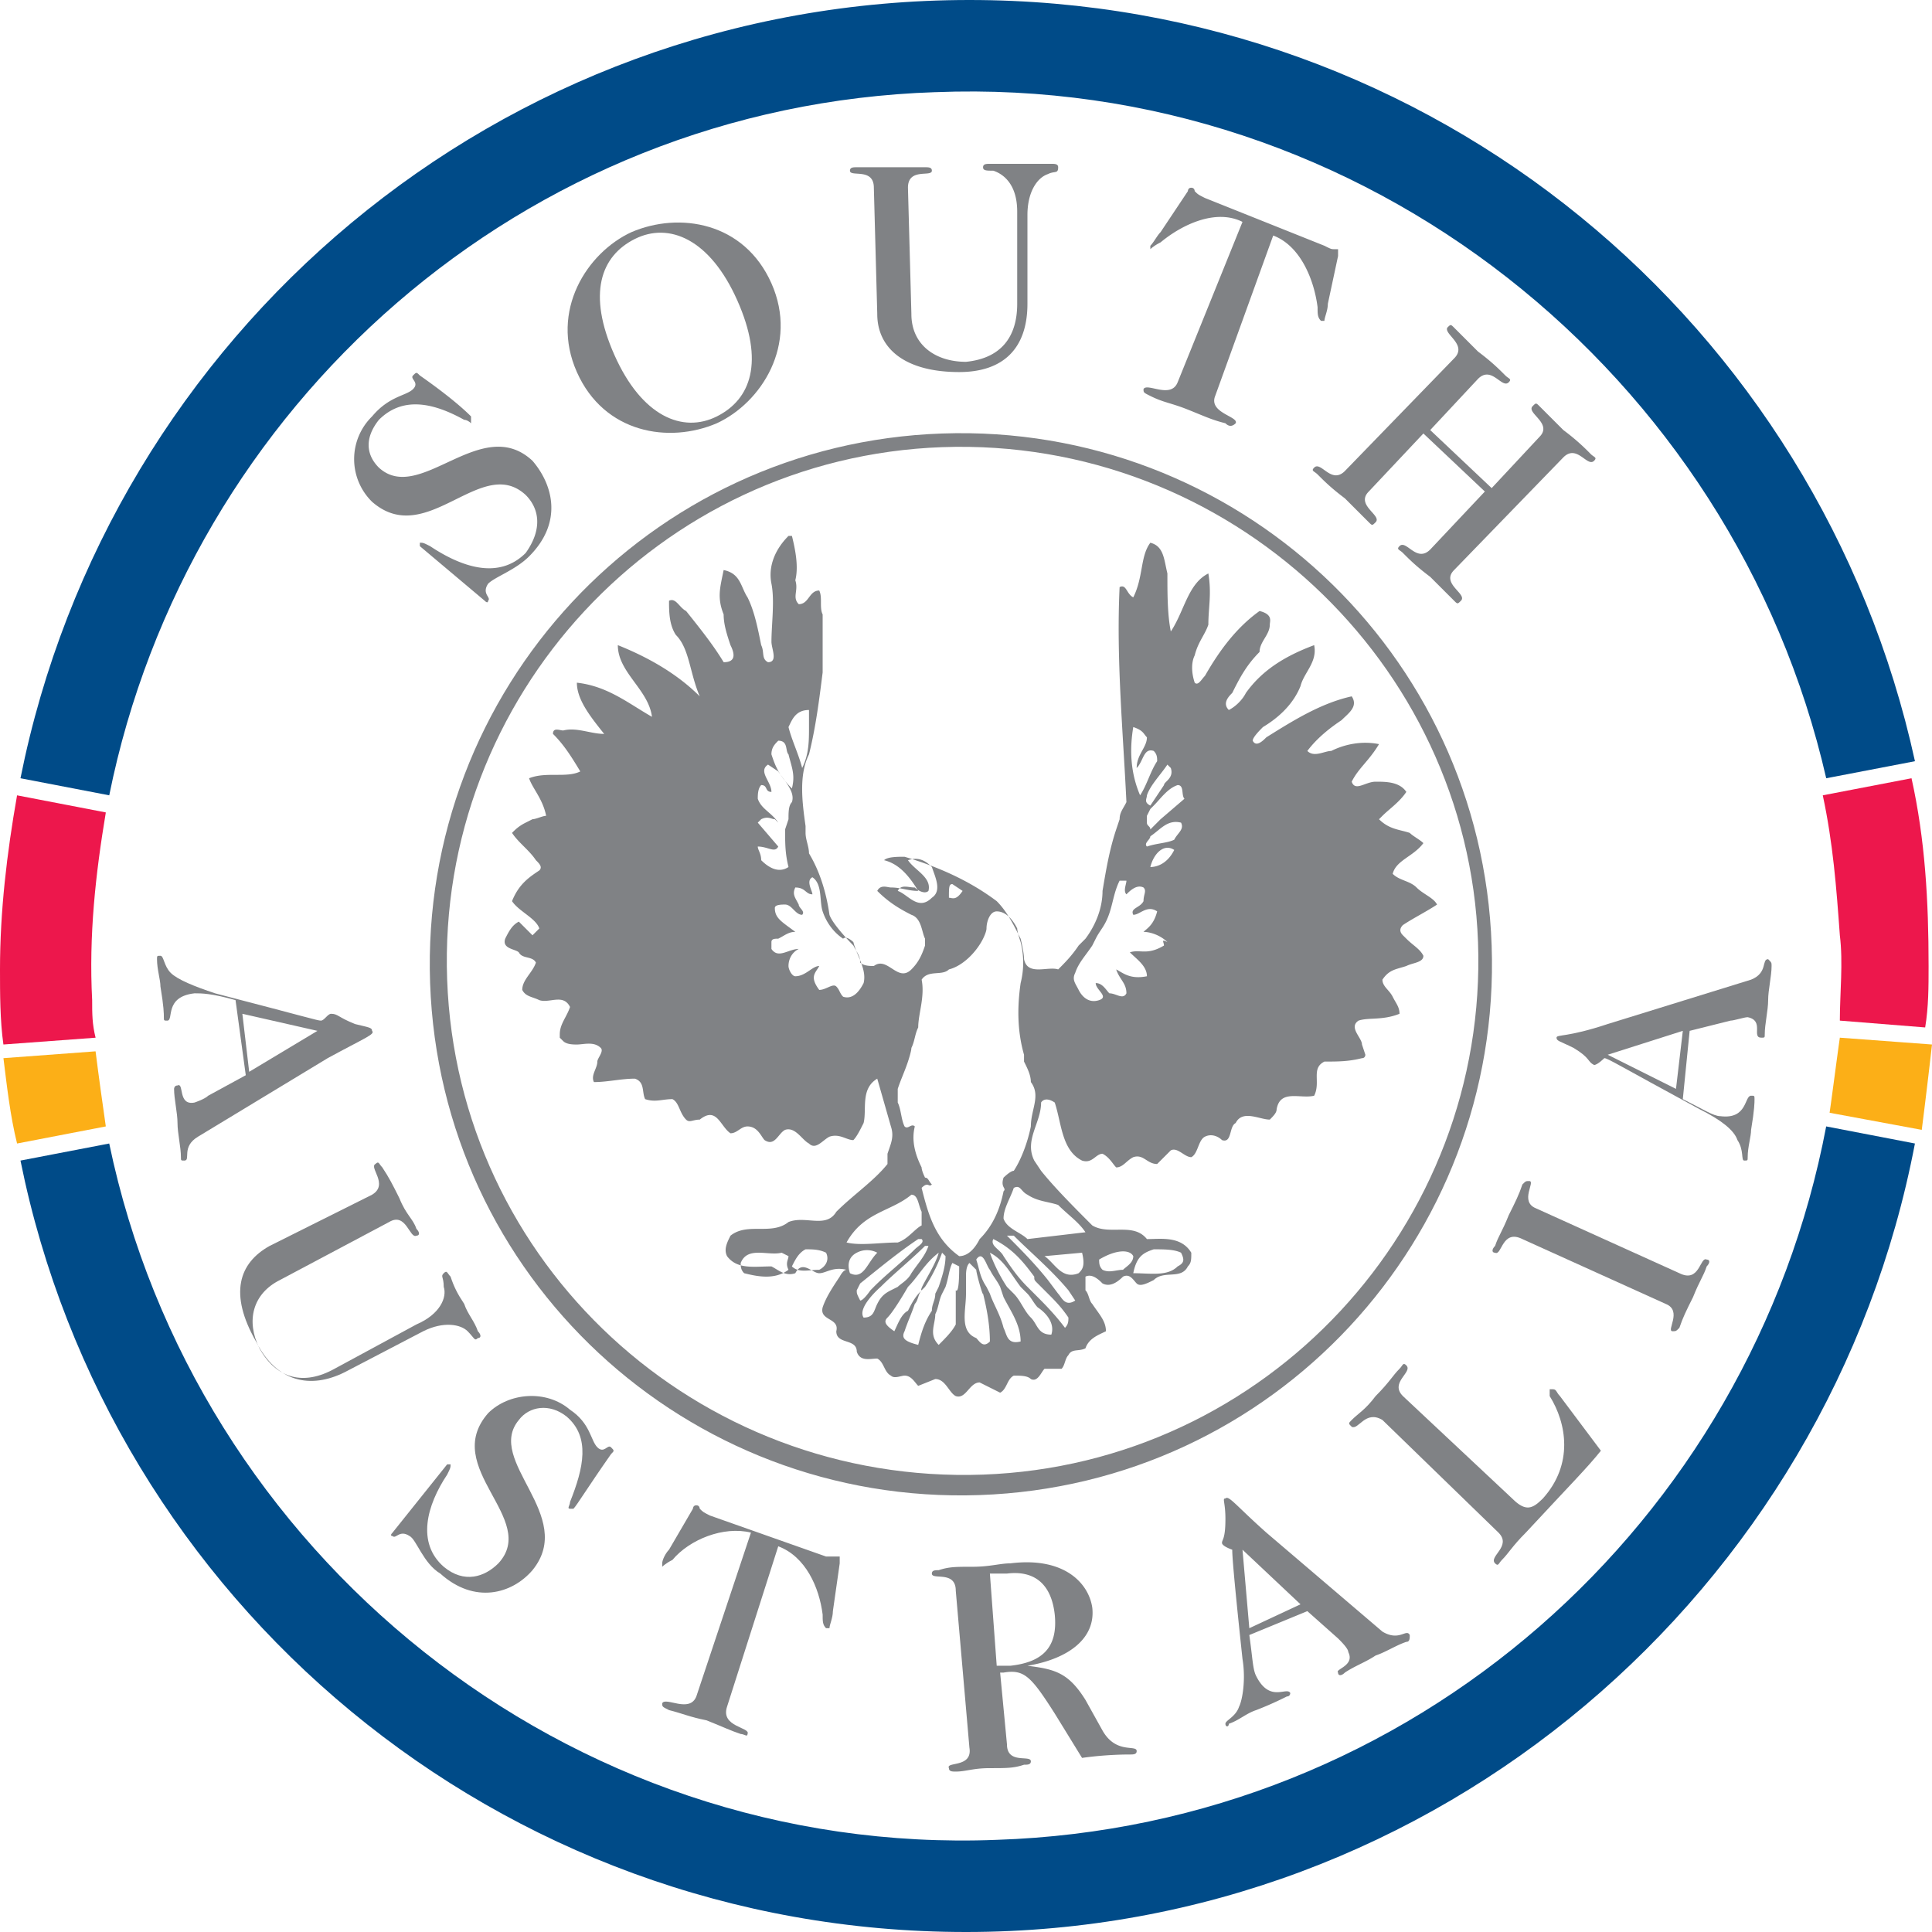 <svg viewBox="0 0 90 90" xmlns="http://www.w3.org/2000/svg"><g fill="none" fill-rule="evenodd"><path d="M43.887 20.194c13.675-.477 25.124 10.177 25.6 23.852.478 13.675-10.176 25.124-23.851 25.6-13.675.478-25.124-10.176-25.6-23.85-.478-13.676 10.176-25.125 23.85-25.602Zm0 .636c-13.198.477-23.534 11.608-23.057 24.806.477 13.198 11.608 23.534 24.965 23.057 13.198-.477 23.534-11.608 23.057-24.806-.477-13.039-11.608-23.534-24.965-23.057Z" fill="#808285" fill-rule="nonzero"/><path d="m11.449 50.088-1.75.954c-.158.16-.635.318-.635.318-.795.16-.477-.954-.795-.795-.16 0-.16.16-.16.16 0 .476.16 1.112.16 1.59 0 .477.159 1.113.159 1.59 0 .159 0 .159.159.159.318 0-.16-.636.636-1.113l6.042-3.658c1.75-.954 2.226-1.113 2.067-1.272 0-.159-.159-.159-.795-.318-.795-.318-.795-.477-1.113-.477-.159 0-.318.318-.477.318-.159 0-.636-.159-4.93-1.272-.953-.318-1.748-.636-2.066-.954-.318-.318-.318-.795-.478-.795-.159 0-.159 0-.159.159 0 .477.16.954.16 1.272.159.954.159 1.272.159 1.431 0 .16 0 .16.159.16.318 0-.16-1.114 1.272-1.273.318 0 .795 0 1.908.318l.477 3.498Zm.159-.159-.318-2.703 3.498.795-3.18 1.908Z" fill="#808285"/><path d="M12.562 58.039c-1.431.795-1.908 2.226-.636 4.452.954 1.908 2.544 2.226 4.134 1.431l3.657-1.908c.954-.477 1.75-.318 2.067 0 .318.318.318.477.477.318.16 0 .16-.159 0-.318-.159-.477-.477-.795-.636-1.272-.318-.477-.477-.795-.636-1.272-.159-.159-.159-.318-.318-.159s0 .159 0 .636c.16.477-.159 1.272-1.272 1.75l-3.816 2.066c-1.431.795-2.703.477-3.498-.954-.636-1.272-.318-2.544.954-3.18l5.088-2.703c.795-.477.954.795 1.272.636.16 0 .16-.16 0-.318-.159-.477-.477-.636-.795-1.431-.318-.636-.477-.954-.795-1.431-.159-.16-.159-.318-.318-.16-.318.16.636.955-.159 1.432l-4.77 2.385Zm5.724 13.357c-.159.159 0 .159 0 .159.16.159.318-.318.795 0 .318.159.636 1.272 1.431 1.749 1.59 1.431 3.34.954 4.294-.16 2.067-2.543-2.226-5.087-.636-6.996.477-.636 1.43-.795 2.226-.159 1.113.954.795 2.386.159 3.976 0 .159-.16.318 0 .318h.159c.159-.16.636-.954 1.749-2.544.159-.16.159-.16 0-.319-.16-.159-.318.319-.636 0-.318-.318-.318-1.113-1.272-1.749-1.113-.954-2.862-.795-3.816.16-2.227 2.544 2.385 4.929.477 6.996-.636.636-1.59.954-2.545.159-1.272-1.113-.795-2.862.16-4.293.158-.318.158-.318.158-.477h-.159l-2.544 3.18Zm17.968.636c1.273.477 1.909 1.908 2.068 3.18 0 .318 0 .477.159.636h.159c0-.159.159-.477.159-.795l.318-2.226v-.318h-.636L33.074 70.6c-.318-.16-.318-.16-.477-.318 0 0 0-.16-.159-.16s-.159.16-.159.16l-1.113 1.908c-.159.159-.318.477-.318.636v.159s.16-.16.477-.318c.795-.954 2.385-1.59 3.657-1.272l-2.544 7.632c-.318.795-1.43 0-1.59.318 0 .16 0 .16.318.318.636.16.954.318 1.75.477.794.318 1.112.477 1.59.636.158 0 .317.16.317 0 .16-.318-1.272-.318-.954-1.272l2.385-7.473Z" fill="#808285" fill-rule="nonzero"/><path d="M45.159 81.413c.159.954-1.113.636-.954.954 0 .16.159.16.318.16.477 0 .795-.16 1.59-.16s1.113 0 1.59-.159c.16 0 .318 0 .318-.159 0-.318-1.113.16-1.113-.795l-.318-3.339h.16c.953-.159 1.271.16 2.384 1.908l1.272 2.067c1.113-.159 2.067-.159 2.227-.159.159 0 .318 0 .318-.159 0-.318-.955.16-1.59-.954l-.796-1.43c-.795-1.273-1.43-1.432-2.703-1.59 1.908-.319 3.18-1.273 3.021-2.704-.159-1.113-1.272-2.385-3.816-2.067-.477 0-.954.159-1.749.159-.795 0-1.113 0-1.59.159-.16 0-.318 0-.318.159 0 .318 1.113-.16 1.113.795l.636 7.314Zm.954-8.11h.795c1.272-.158 2.067.478 2.226 1.909.16 1.59-.636 2.226-2.067 2.385h-.636l-.318-4.293Zm14.788 1.75 1.431 1.272c.16.16.477.477.477.636.318.636-.636.795-.477.954 0 .16.16.16.318 0 .477-.318.954-.477 1.431-.795.477-.159.954-.477 1.431-.636.16 0 .16-.159.16-.318-.16-.318-.478.318-1.273-.159l-5.406-4.611c-1.431-1.272-1.75-1.75-1.908-1.59-.16 0 0 .159 0 .954 0 .954-.16.954-.16 1.113 0 .159.478.318.478.318 0 .159 0 .636.477 5.088.159.954 0 1.908-.16 2.226-.158.477-.635.636-.635.795 0 .16.159.16.159 0 .477-.159.795-.477 1.272-.636a15.92 15.92 0 0 0 1.431-.636c.159 0 .159-.159.159-.159-.159-.318-.954.477-1.59-.795-.16-.318-.16-.795-.318-1.908l2.703-1.113Zm-.318-.318-2.385 1.113-.318-3.657 2.703 2.544Z" fill="#808285"/><path d="M69.806 71.396c.636.636-.477 1.113-.16 1.43.16.16.16 0 .319-.158.318-.318.477-.636 1.113-1.272 2.067-2.226 2.862-3.021 3.498-3.816l-1.908-2.545c-.16-.159-.16-.318-.318-.318h-.16v.318c.796 1.272 1.114 3.18-.317 4.77-.477.478-.795.637-1.431 0l-5.089-4.77c-.636-.636.477-1.113.16-1.43-.16-.16-.16 0-.319.158-.318.318-.477.636-1.113 1.272-.477.636-.795.795-1.113 1.113-.159.16-.159.16 0 .318.318.16.636-.795 1.431-.318l5.407 5.248Zm7.791-10.654c.795.318 0 1.272.318 1.272.16 0 .16 0 .318-.159.16-.477.318-.795.636-1.431.318-.795.477-.954.636-1.431.16-.16.16-.318 0-.318-.318-.16-.318 1.113-1.272.636l-6.678-3.021c-.795-.318 0-1.272-.318-1.272-.16 0-.16 0-.318.159-.16.477-.318.795-.636 1.43-.318.796-.477.955-.636 1.432-.16.159-.16.318 0 .318.318.159.318-1.113 1.272-.636l6.678 3.021Z" fill="#808285" fill-rule="nonzero"/><path d="m78.71 48.021 1.908-.477c.16 0 .636-.159.795-.159.795.16.16.954.636.954.16 0 .16 0 .16-.159 0-.477.158-1.113.158-1.59 0-.477.16-1.113.16-1.59 0-.159 0-.159-.16-.318-.318 0 0 .636-.795.954l-6.678 2.067c-1.908.636-2.385.477-2.385.636 0 .16.159.16.795.477.795.477.636.636.954.795.159 0 .477-.318.477-.318.159 0 .636.318 4.452 2.385.954.477 1.59.955 1.75 1.432.317.477.158.954.317.954.16 0 .16 0 .16-.16 0-.476.158-.953.158-1.271.16-.955.16-1.273.16-1.432 0-.159 0-.159-.16-.159-.318 0-.159 1.113-1.43.954-.319 0-.796-.318-1.75-.795l.318-3.18Zm-.318 0-.318 2.703-3.18-1.59 3.498-1.113Z" fill="#808285"/><path d="M22.58 27.986c.159.159.159 0 .159 0 .159-.16-.319-.318 0-.795.318-.318 1.272-.636 1.908-1.272 1.59-1.59 1.113-3.34.159-4.453-2.386-2.226-5.248 2.068-7.156.318-.636-.636-.636-1.43 0-2.226 1.113-1.113 2.544-.795 3.975 0 .16 0 .318.16.318.16v-.319c-.159-.159-.795-.795-2.385-1.908-.159-.159-.159-.159-.318 0-.159.16.318.318 0 .636s-1.113.318-1.908 1.272a2.784 2.784 0 0 0 0 3.976c2.544 2.226 5.088-2.227 7.156-.318.636.636.795 1.59 0 2.703-1.272 1.272-3.022.636-4.453-.318-.318-.16-.318-.16-.477-.16v.16l3.022 2.544Z" fill="#808285" fill-rule="nonzero"/><path d="M34.346 13.993c1.272 2.862.636 4.611-.954 5.406-1.59.795-3.498 0-4.77-2.862-1.272-2.862-.636-4.611.954-5.406 1.59-.795 3.498 0 4.77 2.862Zm-4.929-3.18c-2.067.954-3.816 3.657-2.544 6.52 1.272 2.861 4.293 3.338 6.52 2.384 2.066-.954 3.815-3.657 2.543-6.52-1.272-2.861-4.293-3.338-6.519-2.384Z" fill="#808285"/><path d="M40.866 14.629c0 1.59 1.272 2.703 3.816 2.703 2.067 0 3.18-1.113 3.18-3.18v-4.134c0-1.113.477-1.75.954-1.908.318-.16.477 0 .477-.318 0-.16-.159-.16-.318-.16h-2.862c-.159 0-.318 0-.318.16 0 .159.16.159.477.159.477.159 1.113.636 1.113 1.908v4.293c0 1.59-.795 2.544-2.385 2.703-1.431 0-2.544-.795-2.544-2.226l-.16-5.883c0-.954 1.114-.477 1.114-.795 0-.16-.16-.16-.318-.16h-3.18c-.16 0-.318 0-.318.16 0 .318 1.113-.16 1.113.795l.159 5.883Zm18.445-3.657c1.272.477 1.908 2.067 2.067 3.339 0 .318 0 .477.16.636h.158c0-.159.16-.477.16-.795l.476-2.226v-.318h-.159c-.159 0-.159 0-.477-.16l-5.565-2.225c-.318-.16-.318-.16-.477-.318 0 0 0-.16-.16-.16-.158 0-.158.16-.158.16l-1.272 1.908c-.16.159-.318.477-.477.636v.159s.159-.16.477-.318c.954-.795 2.544-1.59 3.816-.954l-3.021 7.473c-.318.795-1.431 0-1.59.318 0 .16 0 .16.318.318.636.318.954.318 1.749.636.795.318 1.113.477 1.749.636.159.16.318.16.477 0 .159-.318-1.272-.477-.954-1.272l2.703-7.473Zm9.859 11.926L66.625 25.6c-.636.636-1.113-.477-1.43-.16-.16.16 0 .16.158.319.318.318.636.636 1.272 1.113l1.114 1.113c.159.159.159.159.318 0 .318-.318-.955-.795-.318-1.431l5.088-5.248c.636-.636 1.113.477 1.431.16.159-.16 0-.16-.16-.319a10.28 10.28 0 0 0-1.271-1.113l-1.113-1.113c-.16-.159-.16-.159-.318 0-.318.318.954.795.318 1.431l-2.226 2.386-2.863-2.704 2.227-2.385c.636-.636 1.113.477 1.43.16.16-.16 0-.16-.158-.319-.318-.318-.636-.636-1.272-1.113l-1.113-1.113c-.16-.159-.16-.159-.319 0-.159.318.955.795.319 1.431l-5.089 5.247c-.636.637-1.113-.477-1.43-.159-.16.16 0 .16.158.318.318.318.636.637 1.272 1.114l1.113 1.113c.16.159.16.159.318 0 .318-.318-.954-.795-.318-1.431l2.544-2.704 2.863 2.704Z" fill="#808285" fill-rule="nonzero"/><path d="M43.569 4.293c-19.24.636-34.823 14.63-38.48 32.756l-4.135-.795C5.088 15.583 23.216 0 45.16 0c21.625 0 39.594 15.106 44.046 35.46l-4.134.794C80.777 17.491 63.604 3.498 43.569 4.294Z" fill="#004B88" fill-rule="nonzero"/><path d="M85.707 47.544c0-1.272.159-2.703 0-3.975-.16-2.226-.318-4.293-.795-6.52l4.134-.795c.636 2.863.795 5.725.795 8.746 0 .954 0 1.908-.159 2.862l-3.975-.318Z" fill="#ED174C" fill-rule="nonzero"/><path d="M85.23 51.837c.159-1.113.318-2.385.477-3.498l4.293.318a281.801 281.801 0 0 1-.477 3.976l-4.293-.796Z" fill="#FCAF17" fill-rule="nonzero"/><path d="M5.088 53.269c3.976 19.08 21.308 33.233 41.343 32.438 19.4-.636 35.141-14.788 38.64-33.234l4.134.796C85.23 74.099 66.943 90 45 90 23.216 90 5.088 74.576.954 54.064l4.134-.795Z" fill="#004B88" fill-rule="nonzero"/><path d="M4.452 48.975c.16 1.272.318 2.385.477 3.498l-4.134.796C.477 51.996.318 50.565.16 49.293l4.293-.318Z" fill="#FCAF17" fill-rule="nonzero"/><path d="M4.93 37.845c-.478 2.862-.796 5.724-.637 8.745 0 .636 0 1.113.16 1.75l-4.294.317C0 47.544 0 46.272 0 45.16c0-2.703.318-5.406.795-8.11l4.134.796Z" fill="#ED174C" fill-rule="nonzero"/><path d="m24.806 43.569.318-.318c-.16-.477-.954-.795-1.272-1.272.318-.795.795-1.113 1.272-1.431.159-.16 0-.318-.16-.477-.317-.477-.794-.795-1.112-1.272.159-.16.318-.318.636-.477l.318-.16c.159 0 .477-.158.636-.158-.16-.796-.636-1.273-.795-1.75.795-.318 1.749 0 2.385-.318-.477-.795-.795-1.272-1.272-1.749 0-.318.318-.159.477-.159.636-.159 1.272.16 1.908.16-.636-.796-1.272-1.59-1.272-2.386 1.43.16 2.385.954 3.498 1.59-.159-1.272-1.59-2.067-1.59-3.339 1.59.636 2.862 1.431 3.816 2.385-.477-1.113-.477-2.226-1.113-2.862-.318-.477-.318-1.113-.318-1.59.318-.16.477.318.795.477.636.795 1.272 1.59 1.75 2.385.635 0 .476-.477.317-.795-.159-.477-.318-.954-.318-1.431-.318-.795-.159-1.272 0-2.067.795.159.795.795 1.113 1.272.318.636.477 1.431.636 2.226.16.318 0 .636.318.795.477 0 .16-.636.16-.954 0-.795.158-1.908 0-2.703-.16-.795.158-1.59.794-2.226h.16c.158.636.317 1.43.158 2.067.16.477-.159.795.16 1.113.477 0 .477-.636.954-.636.159.318 0 .795.159 1.113v2.703c-.16 1.272-.318 2.544-.636 3.816-.478.954-.319 2.226-.16 3.34v.318c0 .318.16.636.16.954.477.795.795 1.749.954 2.862.159.477 1.113 1.43 1.113 1.43.159.319.318.478.318.796.159.159.477.159.636.159.636-.477 1.113.795 1.749.159.318-.318.477-.636.636-1.113v-.318c-.16-.318-.16-.954-.636-1.113-.636-.318-1.113-.636-1.59-1.113.159-.318.477-.16.636-.16.477 0 .795.16 1.272.16-.477-.795-.954-1.272-1.59-1.431.159-.16.636-.16.954-.16 1.59.478 3.021 1.114 4.293 2.068.477.477.795 1.113 1.113 1.749 0 0 .16.636.16.954.158.795 1.112.318 1.59.477.317-.318.635-.636.953-1.113l.318-.318c.477-.636.795-1.431.795-2.226.16-.954.318-1.908.636-2.862l.16-.477c0-.318.158-.477.317-.796-.159-3.339-.477-6.678-.318-10.017.318-.16.318.318.637.477.477-.954.318-1.908.795-2.544.636.159.636.795.795 1.43 0 .955 0 1.909.159 2.704.636-.954.795-2.226 1.749-2.703.159.954 0 1.59 0 2.385-.16.477-.477.795-.636 1.431-.16.318-.16.795 0 1.272.159.16.318-.159.477-.318.636-1.113 1.43-2.226 2.544-3.021.636.159.477.477.477.636 0 .477-.477.795-.477 1.272-.636.636-.954 1.272-1.272 1.908-.16.16-.477.477-.16.795.319-.159.637-.477.796-.795.795-1.113 1.908-1.749 3.18-2.226.16.795-.477 1.272-.636 1.908-.318.795-.954 1.431-1.75 1.908-.158.16-.476.477-.476.636.159.318.477 0 .636-.159 1.272-.795 2.544-1.59 3.975-1.908.318.477-.159.795-.477 1.113-.477.318-1.113.795-1.59 1.431.318.318.795 0 1.113 0 .636-.318 1.431-.477 2.226-.318-.477.795-.954 1.113-1.272 1.75.16.476.636 0 1.113 0s1.113 0 1.431.476c-.318.477-.795.796-1.113 1.114l-.159.159c.477.477.954.477 1.431.636.16.159.477.318.636.477-.477.636-1.272.795-1.43 1.43.317.319.794.319 1.112.637.318.318.795.477.954.795-.477.318-1.113.636-1.59.954-.159.159-.159.318 0 .477l.16.159c.317.318.635.477.794.795 0 .318-.477.318-.795.477-.477.159-.795.159-1.113.636 0 .318.318.477.477.795.16.318.318.477.318.795-.795.318-1.43.16-1.908.318-.477.318.16.795.16 1.113l.158.477s0 .16-.159.16c-.636.158-1.113.158-1.749.158-.636.318-.159.954-.477 1.59-.636.16-1.59-.318-1.749.636 0 .16-.159.318-.318.477-.477 0-1.272-.477-1.59.16-.318.158-.16.954-.636.795-.16-.16-.477-.318-.795-.16-.318.16-.318.796-.636.955-.318 0-.636-.477-.954-.318l-.636.636c-.477 0-.636-.477-1.113-.318-.319.159-.478.477-.796.477-.159-.16-.318-.477-.636-.636-.318 0-.477.477-.954.318-.954-.477-.954-1.75-1.272-2.704-.477-.318-.636 0-.636 0 0 .954-.795 1.75-.318 2.704l.318.477c.636.795 1.59 1.749 2.385 2.544.795.477 1.909-.16 2.545.636.636 0 1.59-.16 2.067.636 0 .318 0 .477-.16.636-.317.636-1.112.159-1.59.636-.317.159-.635.318-.794.159-.16-.159-.318-.477-.637-.318-.318.318-.636.477-.954.318-.159-.159-.477-.477-.795-.318v.636c.16.159.16.477.318.636.318.477.636.795.636 1.272-.318.16-.795.318-.954.795-.318.16-.636 0-.795.318-.159.16-.159.477-.318.636h-.795c-.159.16-.318.636-.636.477-.159-.159-.477-.159-.795-.159-.318.16-.318.636-.636.795l-.954-.477c-.477 0-.636.795-1.113.636-.318-.159-.477-.795-.954-.795l-.795.318c-.16-.159-.318-.477-.636-.477-.16 0-.477.16-.636 0-.318-.159-.318-.636-.636-.795-.318 0-.795.16-.954-.318 0-.636-.954-.318-.954-.954.159-.636-.795-.477-.636-1.113.159-.477.477-.954.795-1.431 0 0 .159-.318.318-.318-.636-.16-.954.159-1.272.159-.318 0-.796-.636-1.114 0-.477.159-.795-.16-1.113-.318-.795 0-1.59.159-2.067-.477-.159-.318 0-.636.16-.954.794-.636 1.907 0 2.702-.636.796-.318 1.75.318 2.227-.477.795-.795 1.749-1.431 2.385-2.226v-.478c.159-.476.318-.794.159-1.272l-.636-2.226c-.795.477-.477 1.431-.636 2.067-.16.319-.318.637-.477.796-.318 0-.636-.318-1.113-.16-.318.16-.636.637-.954.319-.319-.16-.637-.796-1.114-.636-.318.159-.477.795-.954.477-.159-.16-.318-.637-.795-.637-.318 0-.477.319-.795.319-.477-.319-.636-1.273-1.43-.637-.319 0-.478.16-.637 0-.318-.318-.318-.795-.636-.954-.477 0-.795.16-1.272 0-.159-.318 0-.795-.477-.954-.636 0-1.272.16-1.908.16-.16-.319.159-.637.159-.955 0-.159.318-.477.159-.636-.318-.318-.795-.159-1.113-.159-.16 0-.477 0-.636-.159l-.16-.159v-.159c0-.477.319-.795.478-1.272-.318-.636-.954-.159-1.431-.318-.318-.159-.636-.159-.795-.477 0-.477.477-.795.636-1.272-.16-.318-.636-.159-.795-.477-.16-.16-.795-.16-.636-.636.159-.318.318-.636.636-.795l.636.636Zm15.9 16.378c.637-.636 1.273-1.113 1.909-1.75.159-.158.477-.317.318-.476h-.16c-.953.636-1.907 1.43-2.702 2.067l-.16.318c0 .159 0 .159.16.477.159 0 .477-.477.477-.477l.159-.159Zm1.114 0c.159-.159.477-.318.636-.636.318-.477.636-.795.795-1.272h-.16c-.635.636-1.43 1.272-2.066 1.908 0 0-1.113.954-.795 1.431.477 0 .477-.318.636-.636.159-.318.318-.477.636-.636l.318-.159Zm1.908-1.59c-.636.477-.954 1.113-1.431 1.59 0 0-.636 1.113-.954 1.431-.16.16-.16.318.318.636.159-.318.318-.795.636-.954.159-.318.318-.636.636-.954-.16 0 .636-1.113.795-1.75Zm0 1.59c.159-.477.318-.954.318-1.431l-.16-.16a7.428 7.428 0 0 1-.794 1.591l-.16.159c-.158.159-.158.477-.317.636-.16.477-.318.795-.477 1.272-.16.318 0 .477.636.636.159-.636.318-1.113.636-1.59 0-.318.159-.477.159-.795l.159-.318Zm.954-.954-.318-.16c-.16.319-.16.637-.318 1.114l-.16.318c-.158.318-.158.636-.317.954 0 .477-.318.954.159 1.431.318-.318.636-.636.795-.954v-1.59c.159.159.159-.795.159-1.113Zm.795.159-.318-.318c-.159.159-.159.477-.159.636v.795c0 .795-.318 1.75.477 2.067.159.16.318.477.636.16 0-.796-.159-1.59-.318-2.227 0 .159-.318-.954-.318-1.113Zm1.113.795c-.159-.318-.318-.477-.477-.795-.159-.16-.318-.954-.636-.477.159.477.159.795.477 1.272l.16.318c.158.477.476.954.635 1.59.16.318.16.795.795.636 0-.795-.477-1.43-.795-2.067l-.159-.477Zm.954 0c-.477-.636-.795-1.272-1.43-1.59.158.477.476 1.113.794 1.59l.318.318c.318.318.477.795.795 1.113.318.318.318.795.954.795.16-.477-.159-.954-.636-1.272-.159-.159-.318-.477-.477-.636l-.318-.318Zm.795-.159c-.159-.159-.159-.159-.159-.318-.477-.636-.954-1.272-1.908-1.75-.159.319.318.478.477.796.318.477.636.954 1.113 1.431l.318.318c.477.477.954.954 1.431 1.59.16-.159.16-.318.16-.477-.319-.477-.637-.795-.955-1.113l-.477-.477Zm1.431.318c-.795-.954-1.749-1.75-2.544-2.544h-.318c.636.636 1.272 1.272 1.908 2.067l.477.636c.16.159.318.636.795.318l-.318-.477Zm5.248-1.75c-.318-.158-.795-.158-1.272-.158-.477.159-.795.318-.954 1.113.795 0 1.59.159 2.067-.318.318-.16.318-.318.159-.636Zm-2.226.16c-.16-.318-.796-.318-1.59.159 0 .159 0 .318.158.477.318.159.636 0 .954 0 .16-.16.478-.318.478-.636Zm-2.386-.16-1.749.16c.477.318.795 1.113 1.59.795.16-.16.318-.318.16-.954Zm-9.54 0a1.014 1.014 0 0 0-.954 0c-.318.16-.477.478-.318.955.636.318.795-.477 1.272-.954Zm-2.385 0c-.318-.158-.636-.158-.954-.158-.319.159-.478.477-.637.795.318.318.796.159 1.273.159.318-.16.477-.477.318-.795Zm-1.75.16-.318-.16c-.636.16-1.59-.317-1.908.478 0 .159 0 .318.16.477.635.159 1.43.318 2.066-.16-.159-.317 0-.476 0-.635Zm6.202-2.067c-.16-.318-.16-.795-.477-.795-.954.795-2.226.795-3.021 2.226.636.159 1.59 0 2.385 0 .477-.16.795-.636 1.113-.795v-.636Zm4.93-.795c-.319-.16-.319-.477-.637-.318-.159.477-.477.954-.477 1.43.16.478.795.637 1.113.955l2.703-.318c-.318-.477-.795-.795-1.272-1.272-.477-.16-.954-.16-1.43-.477Zm-1.114-.795c-.159.477.16.477 0 .636-.159.795-.477 1.59-1.113 2.226-.159.318-.477.795-.954.795-1.113-.795-1.431-1.908-1.75-3.18.319-.318.319 0 .478-.16-.16-.158-.16-.317-.318-.317 0 0-.16-.318-.16-.477-.317-.636-.476-1.272-.317-1.909-.16-.159-.318.16-.477 0-.16-.318-.16-.795-.318-1.113v-.636c.159-.477.318-.795.477-1.272 0 0 .159-.477.159-.636.159-.318.159-.636.318-.954 0-.636.318-1.43.159-2.226.318-.477.954-.159 1.272-.477.636-.159 1.272-.795 1.59-1.431 0 0 .16-.318.16-.477 0-.318.158-.795.476-.795.477 0 .795.477.954.795 0 .159.16.636.16.636a3.876 3.876 0 0 1 0 1.908c-.16 1.113-.16 2.226.158 3.34v.317c.16.318.318.636.318.954.477.636 0 1.272 0 2.067-.159.796-.477 1.59-.795 2.068-.159 0-.477.318-.477.318Zm-6.996-10.972c.159.636.636 1.272.477 1.908-.16.318-.477.795-.954.636-.16-.159-.16-.318-.318-.477-.16-.159-.477.16-.795.16-.477-.637-.16-.796 0-1.114-.318 0-.636.477-1.114.477-.159 0-.318-.318-.318-.477 0-.318.16-.636.477-.795-.477 0-.954.477-1.272 0v-.318c0-.16.16-.16.318-.16.318-.158.477-.317.795-.317-.636-.477-.954-.636-.954-1.113 0-.16.318-.16.477-.16.318 0 .477.478.795.478.16-.16-.159-.318-.159-.477-.159-.318-.318-.477-.159-.795.478 0 .478.318.796.318 0-.16-.318-.636 0-.795.477.318.318 1.113.477 1.59.159.477.477.954.954 1.272.159-.16.477.159.477.159Zm14.47.159c-.795.477-1.113.159-1.59.318.318.318.795.636.795 1.113-.795.159-1.114-.159-1.432-.318.16.477.477.636.477 1.113-.159.318-.477 0-.795 0-.159-.159-.318-.477-.636-.477 0 .318.636.636.16.795-.478.16-.796-.159-.955-.477-.159-.318-.318-.477-.159-.795.16-.477.477-.795.795-1.272l.16-.318c.158-.318.317-.477.476-.795.318-.636.318-1.272.636-1.908h.318c0 .159-.159.477 0 .636.16-.16.478-.477.796-.318.159.159 0 .318 0 .636-.16.318-.636.318-.477.636.318 0 .636-.477 1.113-.16-.16.637-.477.796-.636.955.318 0 .795.159 1.113.477-.318-.16-.16 0-.16.159Zm-.16-5.883-.476.477c0-.16-.16-.16-.16-.318v-.318l.16-.318.159-.16c.318-.318.636-.795 1.113-.954.318 0 .159.477.318.636l-1.113.955Zm-17.49.477c0 .636 0 1.113.158 1.749-.477.318-.954 0-1.272-.318 0-.318-.159-.477-.159-.636.477 0 .795.318.954 0l-.954-1.113.16-.16c.317-.158.476 0 .635 0l.16.16c-.319-.477-.796-.636-.955-1.114 0-.159 0-.477.16-.636.317 0 .158.318.476.318 0-.477-.636-.954-.159-1.272l.477.318c.318.477.795.954.636 1.431-.159.16-.159.478-.159.796l-.159.477Zm8.268 2.862-.477-.318c-.16 0-.16.159-.16.636.16 0 .319.159.637-.318Zm-1.431-1.113c-.318-.318-.636-.477-1.113-.318.318.477 1.113.795.954 1.43-.16.16-.477 0-.636-.158-.318 0-.636-.16-.795.159.477.159.954.954 1.59.318.477-.318.159-.954 0-1.431Zm11.29-.795c-.477-.318-.954.159-1.113.795.318 0 .795-.16 1.113-.795Zm.318-1.272c-.636-.16-.954.318-1.431.636 0 .159-.318.318-.16.477.478-.16.955-.16 1.273-.318.159-.318.477-.477.318-.795Zm-.477-2.545-.16-.159c-.317.477-.794.954-.953 1.431 0 .16-.16.318.159.478l.636-.955c0-.159.477-.318.318-.795Zm-17.81-.636c-.159-.159 0-.636-.477-.636-.159.16-.318.318-.318.636.16.477.318.954.954 1.59.16-.636 0-.954-.159-1.59Zm16.697-.795c-.16-.159-.16-.318-.636-.477-.16.954-.16 2.067.318 3.18.318-.477.477-1.113.795-1.59 0-.159 0-.318-.16-.477-.476-.159-.476.477-.794.795 0-.636.477-.954.477-1.43Zm-15.742-1.272c-.637 0-.796.477-.955.795.16.636.477 1.272.636 1.908.319-.636.319-1.272.319-1.908v-.795Z" fill="#808285"/></g></svg>
